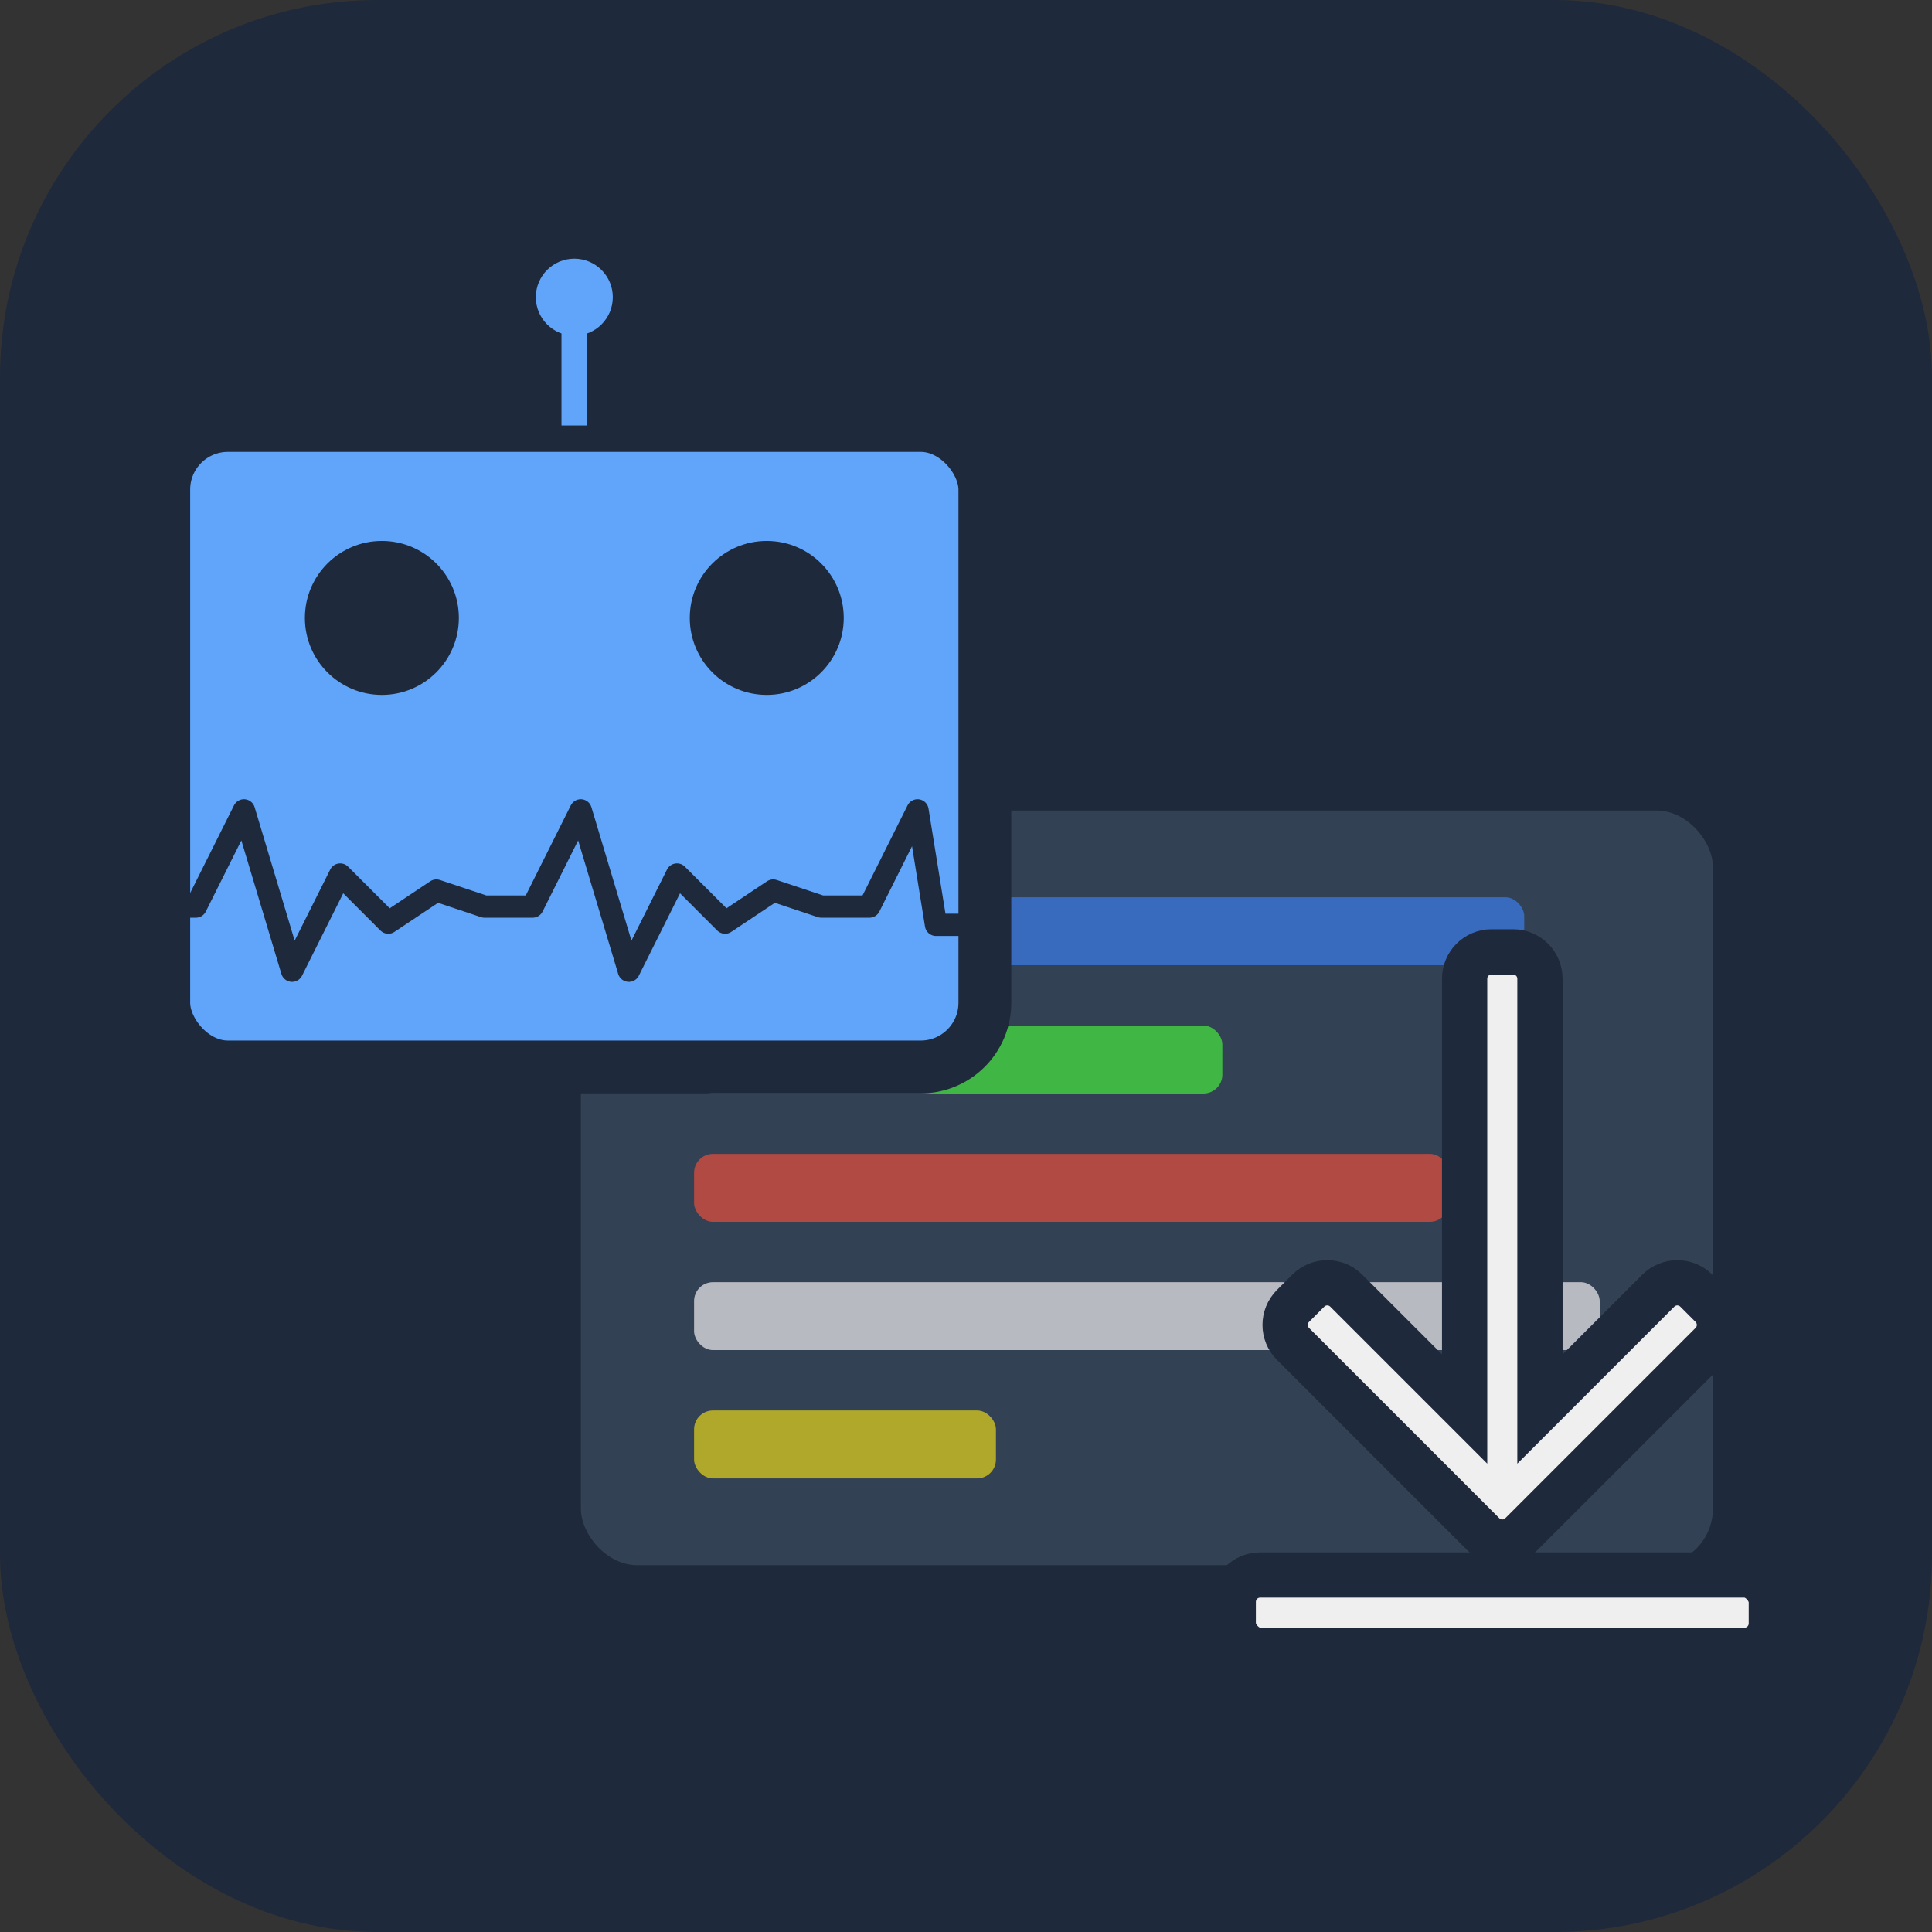 <?xml version="1.0" encoding="UTF-8" standalone="no"?>
<svg
   viewBox="0 0 128 128"
   version="1.1"
   id="svg12"
   sodipodi:docname="log-downloader-128.svg"
   inkscape:version="1.4.2 (ebf0e940d0, 2025-05-08)"
   width="128"
   height="128"
   xmlns:inkscape="http://www.inkscape.org/namespaces/inkscape"
   xmlns:sodipodi="http://sodipodi.sourceforge.net/DTD/sodipodi-0.dtd"
   xmlns="http://www.w3.org/2000/svg"
   xmlns:svg="http://www.w3.org/2000/svg">
  <rect x="0" y="0" width="128" height="128" fill="#333333" stroke="none"/>
  <defs
     id="defs12">
    <linearGradient
       id="swatch3"
       inkscape:swatch="solid">
      <stop
         style="stop-color:#efefef;stop-opacity:1;"
         offset="0"
         id="stop3" />
    </linearGradient>
  </defs>
  <sodipodi:namedview
     id="namedview12"
     pagecolor="#ffffff"
     bordercolor="#000000"
     borderopacity="0.25"
     inkscape:showpageshadow="2"
     inkscape:pageopacity="0.0"
     inkscape:pagecheckerboard="0"
     inkscape:deskcolor="#d1d1d1"
     inkscape:zoom="5.3247492"
     inkscape:cx="43.00672"
     inkscape:cy="75.21481"
     inkscape:window-width="3840"
     inkscape:window-height="1534"
     inkscape:window-x="0"
     inkscape:window-y="0"
     inkscape:window-maximized="1"
     inkscape:current-layer="svg12"
     showguides="false" />
  <!-- Background -->
  <rect
     x="0"
     y="0"
     width="128"
     height="128"
     rx="25"
     fill="#1e293b"
     id="rect1"
     style="stroke-width:0.25" />
  <!-- Robot Face -->
  <!-- Dashboard Grid -->
  <!-- Data Cards -->
  <!-- Pulse Line -->
  <!-- Robot Antenna -->
  <g
     id="g14"
     transform="matrix(0.25,0,0,0.25,0.807,5.263)">
    <g
       id="g27"
       transform="translate(44.71,37.739)">
      <rect
         x="106"
         y="156"
         width="300"
         height="200"
         rx="15"
         fill="#334155"
         id="rect2-3" />
      <g
         id="g1"
         transform="translate(16.37,-1.429)">
        <rect
           x="119.63"
           y="180.429"
           width="220"
           height="18"
           rx="5"
           fill="#3b82f6"
           id="rect11"
           style="opacity:0.65" />
        <rect
           x="119.63"
           y="248.429"
           width="200"
           height="18"
           rx="5"
           fill="#3b82f6"
           id="rect11-6"
           style="opacity:0.65;fill:#f64f3b;fill-opacity:1" />
        <rect
           x="119.63"
           y="282.429"
           width="240"
           height="18"
           rx="5"
           fill="#3b82f6"
           id="rect11-6-56"
           style="opacity:0.65;fill:#fffbfb;fill-opacity:1" />
        <rect
           x="119.63"
           y="316.429"
           width="80"
           height="18"
           rx="5"
           fill="#3b82f6"
           id="rect11-6-56-9"
           style="opacity:0.65;fill:#f2df15;fill-opacity:1" />
        <rect
           x="119.63"
           y="214.429"
           width="140"
           height="18"
           rx="5"
           fill="#3b82f6"
           id="rect11-6-5"
           style="opacity:0.65;fill:#47f63b;fill-opacity:1" />
      </g>
    </g>
    <g
       id="g2"
       transform="matrix(1.426,0,0,1.426,-114.813,112.323)"
       style="mix-blend-mode:normal;fill:#efefef;fill-opacity:1;stroke:#1e293b;stroke-width:8.413;stroke-dasharray:none;stroke-opacity:1;paint-order:stroke fill markers">
      <rect
         x="307.438"
         y="199.171"
         width="100"
         height="14"
         rx="5"
         fill="#3b82f6"
         id="rect11-6-56-92"
         style="opacity:1;fill:#efefef;fill-opacity:1;stroke:#1e293b;stroke-width:8.413;stroke-dasharray:none;stroke-opacity:1;paint-order:stroke fill markers" />
      <path
         id="rect11-6-56-7"
         style="opacity:1;fill:#efefef;fill-opacity:1;stroke:#1e293b;stroke-width:8.413;stroke-dasharray:none;stroke-opacity:1;paint-order:stroke fill markers"
         d="m 83.367,-355.438 c 0,2.77 2.23,5 5,5 h 79.957 l -21.99,21.99 c -0.979,0.979 -1.471,2.257 -1.471,3.535 0,1.278 0.491,2.558 1.471,3.537 l 2.828,2.828 c 1.959,1.959 5.112,1.959 7.07,0 l 32.527,-32.527 2.828,-2.828 c 1.959,-1.959 1.959,-5.114 0,-7.072 l -2.83,-2.83 -32.525,-32.523 c -1.959,-1.959 -5.112,-1.959 -7.07,0 l -2.828,2.828 c -1.959,1.959 -1.959,5.112 0,7.07 l 21.99,21.992 H 88.367 c -2.77,0 -5,2.23 -5,5 z"
         transform="rotate(90)"
         sodipodi:nodetypes="ssccsssccssccssccsss" />
    </g>
    <g
       id="g12"
       transform="matrix(0.85,0,0,0.85,-24.62,33.9)"
       style="opacity:1">
      <g
         id="g13"
         transform="translate(-51.775,-31.996)">
        <rect
           x="128"
           y="100"
           width="256"
           height="200"
           rx="20"
           fill="#60a5fa"
           id="rect2"
           style="stroke:#1e293b;stroke-width:16.467;stroke-dasharray:none;stroke-opacity:1;paint-order:stroke fill markers" />
        <circle
           cx="196"
           cy="160"
           r="24"
           fill="#1e293b"
           id="circle2" />
        <circle
           cx="316"
           cy="160"
           r="24"
           fill="#1e293b"
           id="circle3" />
        <path
           id="polyline12"
           style="fill:none;stroke:#1e293b;stroke-width:6.94;stroke-linecap:butt;stroke-linejoin:round;stroke-dasharray:none;paint-order:normal"
           transform="translate(0,-20)"
           d="m 128,270 h 10 l 15,-30 15,50 15,-30 15,15 15,-10 15,5 h 15 l 15,-30 15,50 15,-30 15,15 15,-10 15,5 h 15 l 15,-30 5.758,35.694 L 384,275.693"
           sodipodi:nodetypes="ccccccccccccccccccc" />
        <line
           x1="256"
           y1="70"
           x2="256"
           y2="100"
           stroke="#60a5fa"
           stroke-width="8"
           id="line12" />
        <circle
           cx="256"
           cy="60"
           r="12"
           fill="#60a5fa"
           id="circle12" />
      </g>
    </g>
  </g>
</svg>
